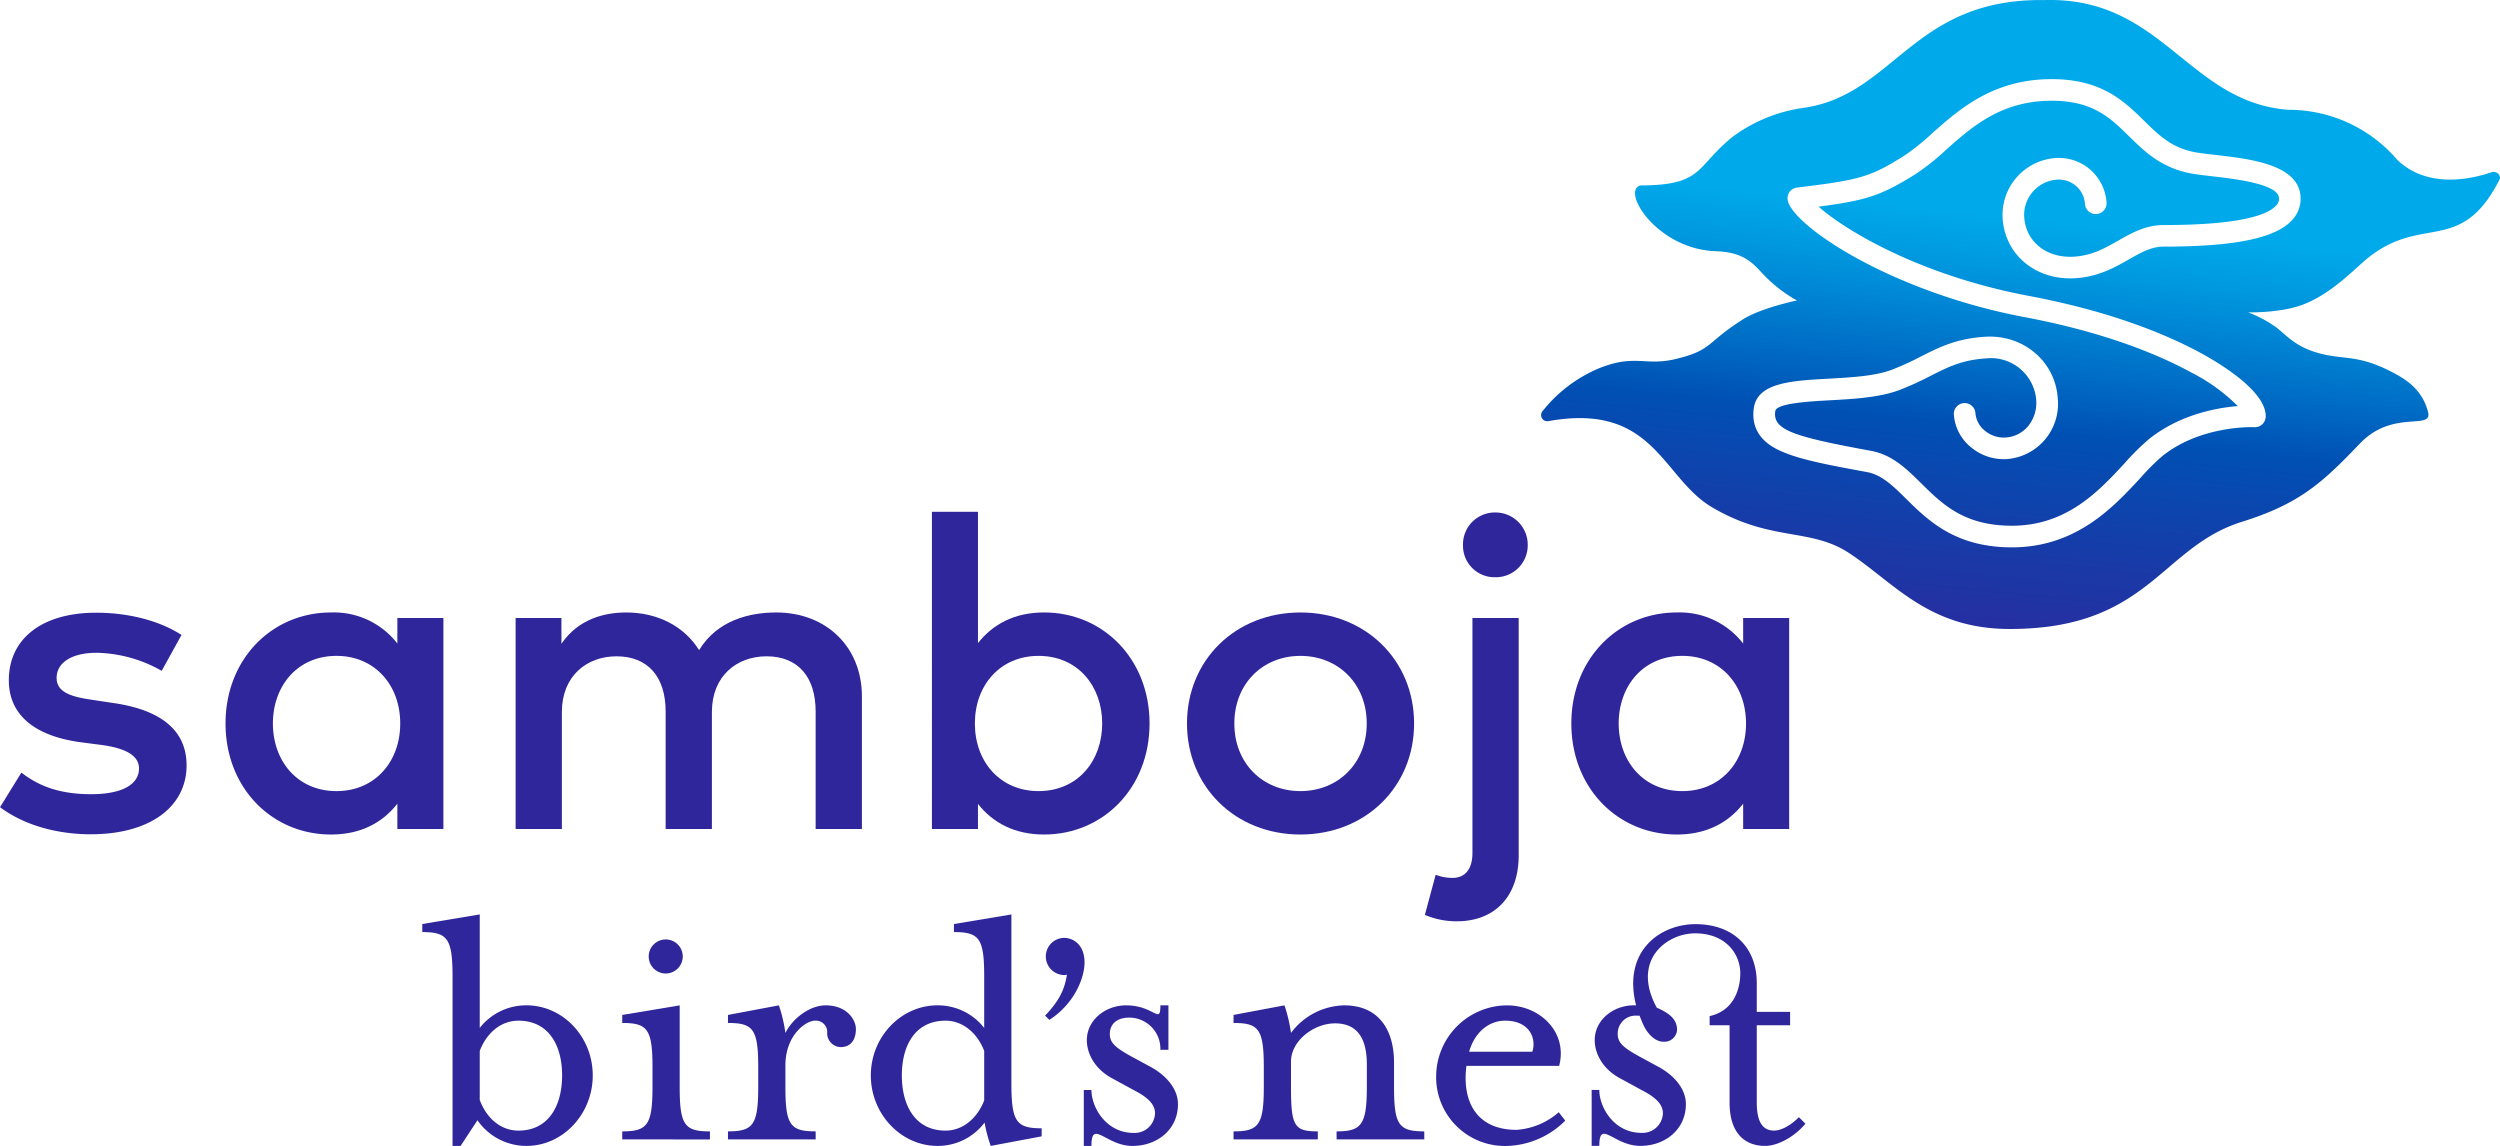 <svg xmlns="http://www.w3.org/2000/svg" xmlns:xlink="http://www.w3.org/1999/xlink" width="513.989" height="235.598" viewBox="0 0 513.989 235.598">
  <defs>
    <linearGradient id="linear-gradient" x1="0.405" y1="1.083" x2="0.571" y2="0.014" gradientUnits="objectBoundingBox">
      <stop offset="0" stop-color="#30269c"/>
      <stop offset="0.222" stop-color="#153da9"/>
      <stop offset="0.375" stop-color="#0050b4"/>
      <stop offset="0.475" stop-color="#0070c7"/>
      <stop offset="0.613" stop-color="#0099e0"/>
      <stop offset="0.684" stop-color="#00a9ea"/>
      <stop offset="1" stop-color="#00a9ea"/>
    </linearGradient>
  </defs>
  <g id="Group_4590" data-name="Group 4590" transform="translate(-321.333 -298.126)">
    <g id="Group_4586" data-name="Group 4586">
      <path id="Path_19072" data-name="Path 19072" d="M416.029,533.724h-1.654V498.971c0-7.875-1.024-9.214-6.221-9.214V488.1l11.812-1.97v23.335a12.1,12.1,0,0,1,9.609-4.646c7.481,0,13.624,6.457,13.624,14.411s-6.143,14.49-13.624,14.49a12.248,12.248,0,0,1-10.081-5.274Zm3.937-9.45c1.418,3.781,4.332,6.3,7.955,6.3,6.142,0,8.978-5.04,8.978-11.341s-2.836-11.26-8.978-11.26c-3.623,0-6.537,2.519-7.955,6.22Z" fill="#30269c"/>
      <path id="Path_19073" data-name="Path 19073" d="M449.261,532.386v-1.653c5.2,0,6.222-1.34,6.222-9.215V517.58c0-7.874-1.024-9.135-6.222-9.135v-1.653l11.813-1.969v16.7c0,7.875.946,9.215,6.222,9.215v1.653Zm8.978-34.112a3.5,3.5,0,1,1,3.465-3.544A3.513,3.513,0,0,1,458.239,498.274Z" fill="#30269c"/>
      <path id="Path_19074" data-name="Path 19074" d="M494.15,513.407a2.861,2.861,0,0,1-2.757-2.835,2.34,2.34,0,0,0-2.519-2.6c-1.811,0-6.065,2.914-6.065,9.213v4.331c0,7.875.946,9.215,6.222,9.215v1.653H471v-1.653c5.2,0,6.221-1.34,6.221-9.215V517.58c0-7.874-1.024-9.135-6.221-9.135v-1.653l10.474-1.969a31.886,31.886,0,0,1,1.338,5.67c1.576-3.15,5.12-5.67,8.27-5.67,4.331,0,6.222,2.914,6.222,4.883C497.3,511.438,496.591,513.407,494.15,513.407Z" fill="#30269c"/>
      <path id="Path_19075" data-name="Path 19075" d="M523.68,498.971c0-7.875-.945-9.214-6.222-9.214V488.1l11.814-1.97v34.755c0,7.874,1.024,9.213,6.221,9.213v1.654l-10.474,1.968a30.194,30.194,0,0,1-1.26-4.8,12.03,12.03,0,0,1-9.687,4.8c-7.481,0-13.7-6.536-13.7-14.49s6.221-14.411,13.7-14.411a12.091,12.091,0,0,1,9.608,4.646Zm0,15.223c-1.417-3.7-4.409-6.22-7.954-6.22-6.142,0-8.977,4.96-8.977,11.26s2.835,11.341,8.977,11.341c3.545,0,6.537-2.52,7.954-6.221Z" fill="#30269c"/>
      <path id="Path_19076" data-name="Path 19076" d="M540.059,498.587a3.821,3.821,0,0,1,0-7.639c2.047,0,4.252,1.5,4.252,5.04,0,3.465-2.362,8.742-7.245,11.814l-.867-.867c2.914-3.072,4.018-5.356,4.489-8.427A1.721,1.721,0,0,1,540.059,498.587Z" fill="#30269c"/>
      <path id="Path_19077" data-name="Path 19077" d="M554.156,533.724c-5.434,0-8.427-5.59-8.427,0h-1.575v-11.5h1.575c0,3.544,2.993,8.821,8.663,8.821a4.183,4.183,0,0,0,4.41-4.017c0-1.969-1.654-3.386-4.41-4.8l-4.332-2.362c-3.859-2.048-5.277-5.355-5.277-7.876,0-4.252,3.939-7.166,8.033-7.166,5.907,0,7.087,4.094,7.087,0h1.655v9.134H559.9a6.4,6.4,0,0,0-6.378-6.614c-2.678,0-4.016,1.417-4.016,3.387,0,1.89,1.338,2.912,4.8,4.8l3.779,2.047c3.466,1.97,5.434,4.726,5.434,7.561C563.526,530.338,559.274,533.724,554.156,533.724Z" fill="#30269c"/>
      <path id="Path_19078" data-name="Path 19078" d="M597.7,504.823c7.089,0,10.239,5.039,10.239,11.733v4.962c0,7.875.944,9.215,6.221,9.215v1.653H596.128v-1.653c5.119,0,6.222-1.34,6.222-9.215v-4.567c0-5.119-1.811-8.427-6.535-8.427-4.333,0-9.058,3.544-9.058,7.875v5.119c0,8.111.631,9.215,5.513,9.215v1.653H574.944v-1.653c5.2,0,6.221-1.34,6.221-9.215V517.58c0-7.874-1.022-9.135-6.221-9.135v-1.653l10.474-1.969a31.97,31.97,0,0,1,1.339,5.67A13.978,13.978,0,0,1,597.7,504.823Z" fill="#30269c"/>
      <path id="Path_19079" data-name="Path 19079" d="M633.14,530.418a14.68,14.68,0,0,0,8.664-3.623l1.338,1.733a17.663,17.663,0,0,1-11.97,5.2,14.132,14.132,0,0,1-14.569-14.49,14.65,14.65,0,0,1,14.569-14.411c6.93,0,12.522,5.67,10.711,12.443h-19.06C621.88,524.669,624.95,530.418,633.14,530.418Zm3.23-16.066c.866-2.52-.394-6.378-5.592-6.378-3.466,0-6.3,2.519-7.4,6.378Z" fill="#30269c"/>
      <path id="Path_19080" data-name="Path 19080" d="M669.918,488.128c7.639,0,12.6,4.646,12.6,12.128v5.9h6.852v2.756h-6.852v15.909c0,3.779,1.1,5.749,3.545,5.749,1.495,0,3.385-1.024,5.118-2.756l1.339,1.338c-2.206,2.678-5.671,4.567-8.269,4.567-4.332,0-7.324-2.755-7.324-8.9V508.917h-4.1v-1.889c4.725-1.025,6.3-5.2,6.3-8.82,0-3.86-2.914-8.191-9.295-8.191-5.905,0-13.151,5.593-7.874,15.279,2.283,1.023,4.174,2.205,4.174,4.566A2.61,2.61,0,0,1,663.3,512.3c-1.5,0-3.071-1.339-4.017-3.309-.235-.472-.551-1.259-.866-2.047h-.551a3.677,3.677,0,0,0-3.937,3.781c0,1.89,1.338,2.912,4.8,4.8l3.78,2.047c3.465,1.97,5.435,4.726,5.435,7.561,0,5.2-4.253,8.583-9.372,8.583-5.435,0-8.427-5.59-8.427,0h-1.575v-11.5h1.575c0,3.544,2.992,8.821,8.663,8.821a4.183,4.183,0,0,0,4.41-4.017c0-1.969-1.655-3.386-4.41-4.8l-4.332-2.362c-3.858-2.048-5.276-5.355-5.276-7.876,0-4.252,3.937-7.166,8.032-7.166h.473C654.875,493.639,662.673,488.128,669.918,488.128Z" fill="#30269c"/>
    </g>
    <g id="Group_4587" data-name="Group 4587">
      <path id="Path_19081" data-name="Path 19081" d="M833.486,333.567c-6.5,2.185-14.051,2.426-19.255-2.544A29.386,29.386,0,0,0,791.75,320.7c-20.6-1.615-25.832-23.26-50.038-22.558-26.977-.422-30.8,19.248-49.194,22.1a32.073,32.073,0,0,0-14.811,5.892c-7.817,6.228-6.013,10.087-19.055,10.117-4.154.923,3.233,13.1,15.43,13.522,5.308.182,7.222,2.052,9.2,4.137a29.111,29.111,0,0,0,7.493,5.99s-7.418,1.523-11.182,3.932c-7.673,4.911-6.181,6.259-13.658,8.085-6.283,1.534-8.3-.994-15.53,1.8a29.211,29.211,0,0,0-11.973,8.992,1.263,1.263,0,0,0,1.242,2c21.791-3.9,23.312,11.62,33.645,17.708,12.128,7.146,20.166,4.152,28.169,9.412,9.329,6.134,16.38,15.615,33.036,15.615,28.6,0,30.961-16.791,47.731-22.033,12.066-3.769,16.667-8.176,24.312-16.145,6.775-7.066,14.994-2.549,13.958-6.467-1.235-4.678-4.551-6.722-7.685-8.323-7.445-3.8-10.279-2.125-16.105-4.159-3.451-1.205-5.222-3.052-7.125-4.667a24.344,24.344,0,0,0-6.072-3.3s6.448.16,11.049-1.517c5.418-1.975,9.84-6.4,12.6-8.837,11.758-10.393,19.837-.88,28.027-16.926C835.7,334.118,834.479,333.147,833.486,333.567Zm-40.9,9.808c-3.4,3.72-11.782,5.453-26.391,5.453-2.547,0-4.683,1.216-7.159,2.624-2.933,1.668-6.257,3.557-10.969,3.871-8.046.535-14.5-4.729-15-12.239a11.733,11.733,0,0,1,10.918-12.469,9.82,9.82,0,0,1,10.448,9.147,2.223,2.223,0,0,1-4.437.3,5.375,5.375,0,0,0-5.718-5.007,7.282,7.282,0,0,0-6.774,7.739c.336,5.064,4.659,8.469,10.265,8.1,3.694-.245,6.3-1.728,9.064-3.3s5.636-3.2,9.358-3.2c16.078,0,21.441-2.178,23.107-4.005a1.956,1.956,0,0,0,.574-1.628c-.26-2.849-9.3-3.885-13.642-4.383-1.5-.171-2.913-.334-4.053-.527-6.362-1.077-9.812-4.462-13.147-7.735-3.816-3.744-7.419-7.28-15.88-7.28-10.341,0-16.338,5.323-21.63,10.019a49.544,49.544,0,0,1-6.293,5.024c-7.051,4.43-10.163,5.448-20,6.733,5.3,4.7,20.5,14.066,43.256,18.355,17.749,3.346,29.312,8.4,35.886,12.049,3.9,2.165,12.952,7.747,12.784,12.793a2.224,2.224,0,0,1-2.344,2.145c-.1-.01-10.78-.467-18.78,5.834a44.892,44.892,0,0,0-4.606,4.572c-5.581,6.034-13.225,14.3-26.463,14.3-11.629,0-17.237-5.538-21.743-9.986-2.68-2.648-5-4.933-8.04-5.492-7.1-1.306-13.241-2.432-17.167-4.081-1.728-.726-6.985-2.933-6.095-9.094.754-5.22,7.812-5.609,15.285-6.02,4.745-.263,9.649-.532,13.135-1.861a60.353,60.353,0,0,0,6-2.742c3.69-1.867,7.181-3.629,13.074-4.02,7.9-.518,14.488,5.046,14.995,12.683a11.4,11.4,0,0,1-10.471,12.469,10.556,10.556,0,0,1-7.28-2.358,9.543,9.543,0,0,1-3.615-6.79,2.223,2.223,0,0,1,4.437-.295,5.146,5.146,0,0,0,1.984,3.636,6.047,6.047,0,0,0,4.18,1.37,6.555,6.555,0,0,0,4.716-2.4,7.6,7.6,0,0,0,1.614-5.332,9.347,9.347,0,0,0-10.266-8.542c-4.992.331-7.8,1.753-11.363,3.552a65.268,65.268,0,0,1-6.417,2.928c-4.135,1.575-9.391,1.866-14.475,2.144-4.074.226-10.894.6-11.128,2.22-.561,3.882,3.687,5.23,19.664,8.164,4.39.806,7.291,3.67,10.361,6.7,4.334,4.278,8.816,8.7,18.619,8.7,11.293,0,17.9-7.137,23.2-12.871a48.235,48.235,0,0,1,5.116-5.047c6.3-4.958,13.768-6.326,18.124-6.681a37.274,37.274,0,0,0-9.542-6.9c-6.263-3.427-17.281-8.182-34.2-11.372-27.422-5.17-47.435-18.606-48.757-23.908a2.22,2.22,0,0,1,1.89-2.744c13.028-1.572,15.091-2.186,22.067-6.57a46.646,46.646,0,0,0,5.708-4.584c5.59-4.962,12.553-11.14,24.58-11.14,10.278,0,14.908,4.544,18.994,8.553,3.108,3.047,5.787,5.681,10.773,6.525,1.025.174,2.381.329,3.816.494,7.165.82,16.976,1.944,17.568,8.393A6.428,6.428,0,0,1,792.585,343.375Z" fill="url(#linear-gradient)"/>
    </g>
    <g id="Group_4589" data-name="Group 4589">
      <g id="Group_4588" data-name="Group 4588">
        <path id="Path_19082" data-name="Path 19082" d="M354.574,436.049a27.984,27.984,0,0,0-13.4-3.713c-5.164,0-8.2,2.083-8.2,5.163,0,3.034,3.171,3.894,7.156,4.483l4.483.679c9.466,1.359,15.081,5.389,15.081,12.817,0,8.333-7.246,14.175-19.745,14.175-4.484,0-12.274-.86-18.613-5.57l4.392-7.111c3.125,2.4,7.246,4.439,14.311,4.439,6.476,0,9.873-2.038,9.873-5.3,0-2.445-2.355-4.076-7.518-4.8l-4.529-.589c-9.6-1.313-14.718-5.751-14.718-12.725,0-8.605,6.884-13.9,17.934-13.9,6.793,0,13.088,1.676,17.572,4.575Z" fill="#30269c"/>
        <path id="Path_19083" data-name="Path 19083" d="M412.494,468.566h-9.466v-5.208c-2.988,3.85-7.472,6.34-13.631,6.34-12.138,0-21.693-9.556-21.693-22.825s9.555-22.826,21.693-22.826a16.488,16.488,0,0,1,13.631,6.386V425.18h9.466Zm-35.053-21.693c0,7.608,4.936,13.9,13.088,13.9,7.835,0,13.088-5.978,13.088-13.9s-5.253-13.9-13.088-13.9C382.377,432.969,377.441,439.264,377.441,446.873Z" fill="#30269c"/>
        <path id="Path_19084" data-name="Path 19084" d="M498.537,441.3v27.264h-9.51V444.427c0-7.291-3.759-11.367-10.1-11.367-6.113,0-11.231,4.03-11.231,11.458v24.048h-9.511V444.427c0-7.291-3.759-11.367-10.1-11.367-6.115,0-11.232,4.03-11.232,11.458v24.048h-9.511V425.18h9.42v5.3c3.488-5.118,8.876-6.432,13.315-6.432,6.612,0,12,2.945,14.99,7.745,3.759-6.2,10.462-7.745,15.852-7.745C491.246,424.047,498.537,431.158,498.537,441.3Z" fill="#30269c"/>
        <path id="Path_19085" data-name="Path 19085" d="M557.677,446.873c0,13.269-9.555,22.825-21.693,22.825-6.159,0-10.6-2.49-13.586-6.295v5.163h-9.465V403.351H522.4v26.991c2.989-3.8,7.427-6.3,13.586-6.3C548.122,424.047,557.677,433.6,557.677,446.873Zm-35.913,0c0,7.925,5.253,13.9,13.088,13.9,8.152,0,13.088-6.3,13.088-13.9s-4.936-13.9-13.088-13.9C527.017,432.969,521.764,438.948,521.764,446.873Z" fill="#30269c"/>
        <path id="Path_19086" data-name="Path 19086" d="M612.064,446.873c0,13-9.963,22.825-23.368,22.825s-23.323-9.827-23.323-22.825,9.918-22.826,23.323-22.826S612.064,433.876,612.064,446.873Zm-36.955,0c0,8.2,5.843,13.9,13.587,13.9s13.632-5.706,13.632-13.9-5.888-13.9-13.632-13.9S575.109,438.676,575.109,446.873Z" fill="#30269c"/>
        <path id="Path_19087" data-name="Path 19087" d="M633.572,473.91c0,8.922-5.254,13.632-12.727,13.632a16.8,16.8,0,0,1-6.566-1.314l2.219-8.242a10.126,10.126,0,0,0,3.487.634c2.265,0,4.076-1.45,4.076-5.162V425.18h9.511Zm1.856-63.72a6.555,6.555,0,0,1-6.7,6.611,6.478,6.478,0,0,1-6.611-6.611,6.554,6.554,0,0,1,6.611-6.7A6.631,6.631,0,0,1,635.428,410.19Z" fill="#30269c"/>
        <path id="Path_19088" data-name="Path 19088" d="M689.183,468.566h-9.465v-5.208c-2.989,3.85-7.472,6.34-13.631,6.34-12.137,0-21.693-9.556-21.693-22.825s9.556-22.826,21.693-22.826a16.489,16.489,0,0,1,13.631,6.386V425.18h9.465ZM654.13,446.873c0,7.608,4.937,13.9,13.089,13.9,7.835,0,13.088-5.978,13.088-13.9s-5.253-13.9-13.088-13.9C659.067,432.969,654.13,439.264,654.13,446.873Z" fill="#30269c"/>
      </g>
    </g>
  </g>
</svg>
